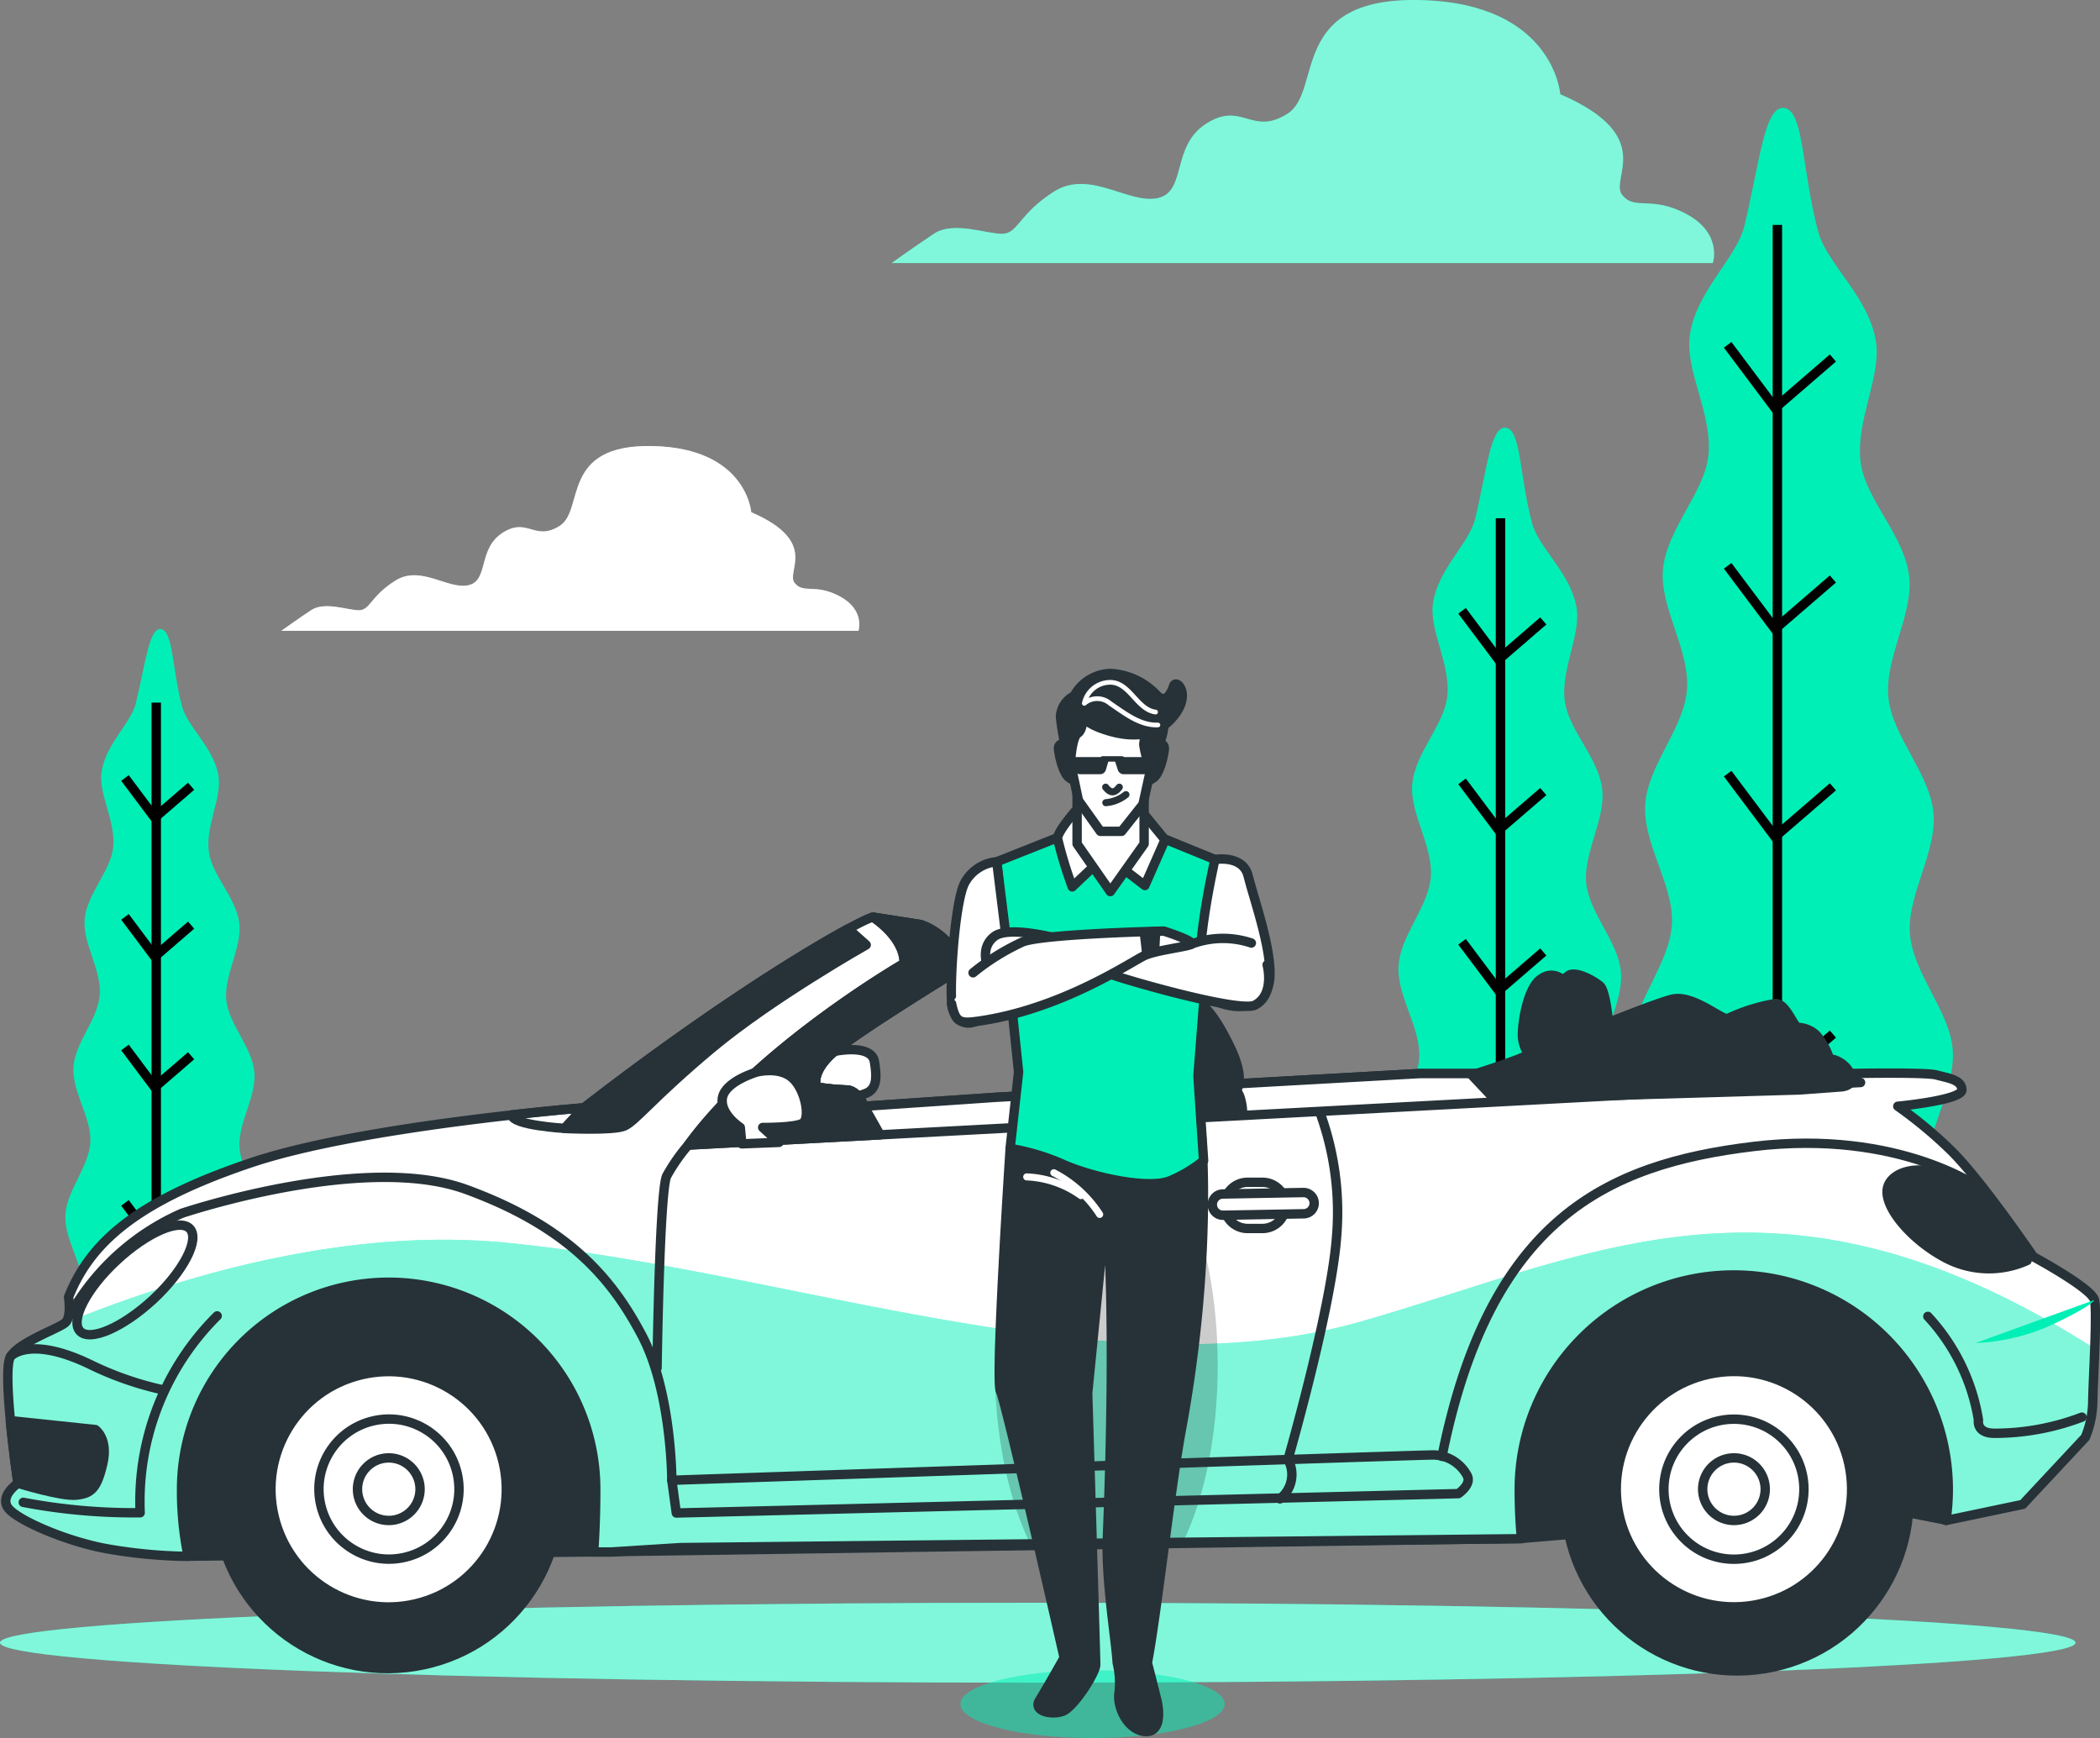 <svg xmlns="http://www.w3.org/2000/svg" xmlns:xlink="http://www.w3.org/1999/xlink" width="223.483" height="184.963" viewBox="0 0 223.483 184.963">
  <rect x="0" y="0" width="223.483" height="184.963" fill="#808080" stroke="none"/>
  <defs>
    <clipPath id="clip-path">
      <path id="Path_2499" data-name="Path 2499" d="M289.293,296.849c-.317-1.269-6.5-4.6-6.5-4.6s-5.71-8.38-8.877-11.415a46.686,46.686,0,0,0-5.549-4.6s6.818-.634,6.818-1.742-1.586-1.269-2.7-1.586-9.194-.156-9.194-.156H217.476L172.3,275.288l-13.947.952s-.634-1.742-1.9-1.742a24.49,24.49,0,0,1-3.172-.317s-.634-1.425,1.586-3.49,13.636-9.033,13.636-9.033a4.693,4.693,0,0,0-1.269-2.855,6.949,6.949,0,0,0-2.855-1.9l-5.07-.79c-.8,0-13.169,6.656-30.755,20.292,0,0-23.781,1.9-35.514,5.866s-16.964,8.242-19.34,14.264c0,0,.317,2.065-.317,2.7s-4.914,2.059-5.866,3.645.8,13.474.8,13.474-1.9,1.269-1.113,2.544,6.183,3.645,10.625,4.435a53.413,53.413,0,0,0,8.38.8h.215A34.119,34.119,0,0,1,85.723,317a22.038,22.038,0,1,1,44.076,0c0,2.484-.081,4.693-.224,6.674h1.8l7.452-.473,89.493-.946c-.156-1.6-.239-3.34-.239-5.238a22.828,22.828,0,1,1,45.656,0,23.065,23.065,0,0,1-.242,3.3l8.165-1.712,6.662-7.135a10.325,10.325,0,0,0,.79-3.807C289.131,305.57,289.61,298.118,289.293,296.849Z" transform="translate(-66.999 -256.11)" fill="#fff" stroke="#263238" stroke-linecap="round" stroke-linejoin="round" stroke-width="1"/>
    </clipPath>
  </defs>
  <g id="By_my_car-bro" data-name="By my car-bro" transform="translate(-66 -93.055)">
    <g id="freepik--Trees--inject-36" transform="translate(71.842 104.535)">
      <path id="Path_2474" data-name="Path 2474" d="M354.216,261.534h37.83c-.724-4.627-3.7-3.813-4.094-10.984-.2-3.591,3.148-8.075,2.855-12.822-.239-3.909-4.088-7.913-4.388-12.385-.269-4.034,2.993-8.506,2.7-12.857-.305-4.106-4.19-8.051-4.555-12.325-.335-4.19,2.885-8.685,2.5-12.9s-4.352-8.087-4.789-12.235c-.437-4.274,2.682-8.871,2.2-12.953-.5-4.34-4.6-8.087-5.154-12.079-.6-4.453,2.281-9.206,1.6-13.049-.832-4.7-5.214-8.111-6.135-11.582-1.718-6.465-1.5-12.7-3.532-13.109-2.161-.431-2.658,5.68-4.3,12.51-.826,3.436-5.106,6.914-5.812,11.618-.569,3.813,2.46,8.452,1.963,12.881-.443,3.969-4.435,7.781-4.825,12.1-.365,4.058,2.873,8.536,2.556,12.774-.311,4.124-4.19,8.057-4.447,12.247s3.071,8.572,2.843,12.708c-.233,4.238-4.034,8.242-4.232,12.319-.2,4.316,3.2,8.667,3.035,12.666-.186,4.435-3.933,8.5-4.07,12.373-.168,4.7,3.286,9.05,3.178,12.63-.227,7.781-3.789,6.165-3.915,12.42Z" transform="translate(-187.147 -112.234)" fill="#00efb6"/>
      <line id="Line_537" data-name="Line 537" y2="135.099" transform="translate(183.308 12.454)" fill="none" stroke="#000" stroke-miterlimit="10" stroke-width="1"/>
      <path id="Path_2475" data-name="Path 2475" d="M384.359,155.761l-6.159,5.321-5.04-6.722" transform="translate(-195.144 -129.144)" fill="none" stroke="#000" stroke-miterlimit="10" stroke-width="1"/>
      <path id="Path_2476" data-name="Path 2476" d="M384.359,195.051l-6.159,5.315-5.04-6.716" transform="translate(-195.144 -144.916)" fill="none" stroke="#000" stroke-miterlimit="10" stroke-width="1"/>
      <path id="Path_2477" data-name="Path 2477" d="M384.359,232l-6.159,5.315-5.04-6.716" transform="translate(-195.144 -159.749)" fill="none" stroke="#000" stroke-miterlimit="10" stroke-width="1"/>
      <path id="Path_2478" data-name="Path 2478" d="M384.359,275.961l-6.159,5.315-5.04-6.716" transform="translate(-195.144 -177.396)" fill="none" stroke="#000" stroke-miterlimit="10" stroke-width="1"/>
      <path id="Path_2479" data-name="Path 2479" d="M384.359,320.391l-6.159,5.315-5.04-6.716" transform="translate(-195.144 -195.231)" fill="none" stroke="#000" stroke-miterlimit="10" stroke-width="1"/>
      <path id="Path_2480" data-name="Path 2480" d="M311.326,284.358h29.2c-.563-3.591-2.855-2.945-3.16-8.476-.156-2.789,2.424-6.237,2.2-9.9-.186-2.993-3.154-6.105-3.388-9.577-.21-3.113,2.328-6.584,2.083-9.924-.233-3.172-3.244-6.213-3.514-9.511s2.227-6.71,1.933-9.96-3.364-6.237-3.687-9.446,2.071-6.842,1.7-10c-.389-3.352-3.55-6.243-3.975-9.326-.479-3.436,1.76-7.105,1.233-10.068-.64-3.633-4.022-6.261-4.729-8.943-1.329-4.992-1.161-9.8-2.729-10.122-1.67-.335-2.053,4.388-3.316,9.661-.634,2.646-3.945,5.333-4.489,8.979-.437,2.945,1.9,6.524,1.514,9.942-.341,3.065-3.418,5.986-3.723,9.338-.281,3.131,2.221,6.584,1.975,9.865-.239,3.178-3.226,6.213-3.436,9.446s2.394,6.62,2.2,9.817-3.113,6.357-3.262,9.505c-.162,3.328,2.466,6.692,2.34,9.781-.144,3.418-3.035,6.554-3.143,9.547-.132,3.633,2.538,6.985,2.454,9.751-.18,5.986-2.927,4.759-3.023,9.577Z" transform="translate(-170.026 -135.058)" fill="#00efb6"/>
      <line id="Line_538" data-name="Line 538" y2="104.284" transform="translate(153.84 43.67)" fill="none" stroke="#000" stroke-miterlimit="10" stroke-width="1"/>
      <path id="Path_2481" data-name="Path 2481" d="M334.583,202.727l-4.753,4.106-3.891-5.184" transform="translate(-176.188 -148.128)" fill="none" stroke="#000" stroke-miterlimit="10" stroke-width="1"/>
      <path id="Path_2482" data-name="Path 2482" d="M334.583,233.053l-4.753,4.1-3.891-5.184" transform="translate(-176.188 -160.299)" fill="none" stroke="#000" stroke-miterlimit="10" stroke-width="1"/>
      <path id="Path_2483" data-name="Path 2483" d="M334.583,261.573l-4.753,4.1-3.891-5.184" transform="translate(-176.188 -171.748)" fill="none" stroke="#000" stroke-miterlimit="10" stroke-width="1"/>
      <path id="Path_2484" data-name="Path 2484" d="M334.583,295.507l-4.753,4.106-3.891-5.184" transform="translate(-176.188 -185.372)" fill="none" stroke="#000" stroke-miterlimit="10" stroke-width="1"/>
      <path id="Path_2485" data-name="Path 2485" d="M334.583,329.8l-4.753,4.106-3.891-5.19" transform="translate(-176.188 -199.137)" fill="none" stroke="#000" stroke-miterlimit="10" stroke-width="1"/>
      <path id="Path_2486" data-name="Path 2486" d="M76.335,298.729h23.781c-.461-2.909-2.328-2.394-2.574-6.9-.126-2.269,1.975-5.076,1.8-8.063-.15-2.454-2.574-4.974-2.759-7.781-.174-2.532,1.9-5.345,1.694-8.081-.192-2.58-2.646-5.064-2.861-7.746s1.8-5.459,1.574-8.111-2.735-5.082-2.993-7.692,1.688-5.573,1.389-8.141c-.317-2.724-2.891-5.082-3.238-7.59-.389-2.8,1.431-5.788,1.006-8.2-.521-2.957-3.274-5.1-3.855-7.279-1.077-4.07-.946-7.985-2.221-8.242s-1.67,3.591-2.7,7.865c-.521,2.155-3.208,4.34-3.651,7.3-.359,2.394,1.544,5.309,1.233,8.093-.281,2.5-2.789,4.9-3.035,7.608-.227,2.55,1.8,5.387,1.61,8.027s-2.628,5.064-2.8,7.7,1.927,5.387,1.8,7.985-2.538,5.184-2.658,7.746c-.132,2.712,2.011,5.447,1.9,7.961-.114,2.783-2.466,5.339-2.556,7.781-.1,2.957,2.065,5.686,2,7.937-.144,4.884-2.394,3.873-2.46,7.781Z" transform="translate(-75.76 -149.428)" fill="#00efb6"/>
      <line id="Line_539" data-name="Line 539" y2="84.914" transform="translate(10.786 63.291)" fill="none" stroke="#000" stroke-miterlimit="10" stroke-width="1"/>
      <path id="Path_2487" data-name="Path 2487" d="M95.259,232.25l-3.873,3.34-3.166-4.22" transform="translate(-80.762 -160.058)" fill="none" stroke="#000" stroke-miterlimit="10" stroke-width="1"/>
      <path id="Path_2488" data-name="Path 2488" d="M95.259,256.94l-3.873,3.346L88.22,256.06" transform="translate(-80.762 -169.969)" fill="none" stroke="#000" stroke-miterlimit="10" stroke-width="1"/>
      <path id="Path_2489" data-name="Path 2489" d="M95.259,280.16l-3.873,3.346L88.22,279.28" transform="translate(-80.762 -179.29)" fill="none" stroke="#000" stroke-miterlimit="10" stroke-width="1"/>
      <path id="Path_2490" data-name="Path 2490" d="M95.259,307.79l-3.873,3.346L88.22,306.91" transform="translate(-80.762 -190.382)" fill="none" stroke="#000" stroke-miterlimit="10" stroke-width="1"/>
      <path id="Path_2491" data-name="Path 2491" d="M95.259,335.72l-3.873,3.34-3.166-4.22" transform="translate(-80.762 -201.593)" fill="none" stroke="#000" stroke-miterlimit="10" stroke-width="1"/>
    </g>
    <g id="freepik--Car--inject-36" transform="translate(66 190.656)">
      <path id="Path_2492" data-name="Path 2492" d="M286.875,382.25c0,2.352-49.436,4.256-110.425,4.256S66,384.584,66,382.25,115.442,378,176.425,378,286.875,379.9,286.875,382.25Z" transform="translate(-66 -305.04)" fill="#00efb6"/>
      <path id="Path_2493" data-name="Path 2493" d="M286.875,382.25c0,2.352-49.436,4.256-110.425,4.256S66,384.584,66,382.25,115.442,378,176.425,378,286.875,379.9,286.875,382.25Z" transform="translate(-66 -305.04)" fill="#fff" opacity="0.5"/>
      <path id="Path_2494" data-name="Path 2494" d="M96.82,345.544l43.163-.455,98.765-1.437,38.417-3.268,6.734,1.329s3.705-3.029,3.418-10.661S281.1,310.7,263.008,309.569s-28.271,10.738-32.509,16.676-86.506,7.632-86.506,7.632S142.3,317.2,127.317,313.245s-24.589,1.131-30.24,7.327S93.12,342.9,93.12,342.9Z" transform="translate(-76.791 -277.54)" fill="#263238" stroke="#263238" stroke-linecap="round" stroke-linejoin="round" stroke-width="1"/>
      <path id="Path_2495" data-name="Path 2495" d="M212.627,279.831s3.807-.79,4.124,1.113.162,2.855-.79,3.328a7.183,7.183,0,0,1-4.6.317,2.149,2.149,0,0,1-1.113-3.49A5.483,5.483,0,0,1,212.627,279.831Z" transform="translate(-123.696 -265.567)" fill="#fff" stroke="#263238" stroke-linecap="round" stroke-linejoin="round" stroke-width="1"/>
      <path id="Path_2496" data-name="Path 2496" d="M289.293,296.849c-.317-1.269-6.5-4.6-6.5-4.6s-5.71-8.38-8.877-11.415a46.686,46.686,0,0,0-5.549-4.6s6.818-.634,6.818-1.742-1.586-1.269-2.7-1.586-9.194-.156-9.194-.156H217.476L172.3,275.288l-13.947.952s-.634-1.742-1.9-1.742a24.49,24.49,0,0,1-3.172-.317s-.634-1.425,1.586-3.49,13.636-9.033,13.636-9.033a4.693,4.693,0,0,0-1.269-2.855,6.949,6.949,0,0,0-2.855-1.9l-5.07-.79c-.8,0-13.169,6.656-30.755,20.292,0,0-23.781,1.9-35.514,5.866s-16.964,8.242-19.34,14.264c0,0,.317,2.065-.317,2.7s-4.914,2.059-5.866,3.645.8,13.474.8,13.474-1.9,1.269-1.113,2.544,6.183,3.645,10.625,4.435a53.413,53.413,0,0,0,8.38.8h.215A34.119,34.119,0,0,1,85.723,317a22.038,22.038,0,1,1,44.076,0c0,2.484-.081,4.693-.224,6.674h1.8l7.452-.473,89.493-.946c-.156-1.6-.239-3.34-.239-5.238a22.828,22.828,0,1,1,45.656,0,23.065,23.065,0,0,1-.242,3.3l8.165-1.712,6.662-7.135a10.325,10.325,0,0,0,.79-3.807C289.131,305.57,289.61,298.118,289.293,296.849Z" transform="translate(-66.401 -256.11)" fill="#fff"/>
      <g id="Group_11994" data-name="Group 11994" transform="translate(0.598 0)" clip-path="url(#clip-path)">
        <path id="Path_2497" data-name="Path 2497" d="M289.131,330.144c0-1.018.114-3.34.2-5.591-33.436-21.327-53.028-10.08-78.072-2.9-27.145,7.781-60.456-5.387-90.984-8.38-17.119-1.676-34.8,3.591-47.03,8.578-.952.676-4.831,2.035-5.734,3.538s.8,13.474.8,13.474-1.9,1.269-1.113,2.544,6.183,3.645,10.625,4.435a53.42,53.42,0,0,0,8.38.8h.215a34.119,34.119,0,0,1-.688-7.129,22.038,22.038,0,1,1,44.076,0c0,2.484-.081,4.693-.224,6.674h1.8l7.452-.473,89.493-.946c-.156-1.6-.239-3.34-.239-5.238a22.828,22.828,0,1,1,45.656,0,23.065,23.065,0,0,1-.242,3.3l8.165-1.712,6.662-7.135A10.325,10.325,0,0,0,289.131,330.144Z" transform="translate(-66.999 -278.625)" fill="#00efb6"/>
        <path id="Path_2498" data-name="Path 2498" d="M289.131,330.144c0-1.018.114-3.34.2-5.591-33.436-21.327-53.028-10.08-78.072-2.9-27.145,7.781-60.456-5.387-90.984-8.38-17.119-1.676-34.8,3.591-47.03,8.578-.952.676-4.831,2.035-5.734,3.538s.8,13.474.8,13.474-1.9,1.269-1.113,2.544,6.183,3.645,10.625,4.435a53.42,53.42,0,0,0,8.38.8h.215a34.119,34.119,0,0,1-.688-7.129,22.038,22.038,0,1,1,44.076,0c0,2.484-.081,4.693-.224,6.674h1.8l7.452-.473,89.493-.946c-.156-1.6-.239-3.34-.239-5.238a22.828,22.828,0,1,1,45.656,0,23.065,23.065,0,0,1-.242,3.3l8.165-1.712,6.662-7.135A10.325,10.325,0,0,0,289.131,330.144Z" transform="translate(-66.999 -278.625)" fill="#fff" opacity="0.5"/>
        <ellipse id="Ellipse_273" data-name="Ellipse 273" cx="11.864" cy="25.924" rx="11.864" ry="25.924" transform="translate(105.266 21.794)" opacity="0.2"/>
      </g>
      <path id="Path_2500" data-name="Path 2500" d="M289.293,296.849c-.317-1.269-6.5-4.6-6.5-4.6s-5.71-8.38-8.877-11.415a46.686,46.686,0,0,0-5.549-4.6s6.818-.634,6.818-1.742-1.586-1.269-2.7-1.586-9.194-.156-9.194-.156H217.476L172.3,275.288l-13.947.952s-.634-1.742-1.9-1.742a24.49,24.49,0,0,1-3.172-.317s-.634-1.425,1.586-3.49,13.636-9.033,13.636-9.033a4.693,4.693,0,0,0-1.269-2.855,6.949,6.949,0,0,0-2.855-1.9l-5.07-.79c-.8,0-13.169,6.656-30.755,20.292,0,0-23.781,1.9-35.514,5.866s-16.964,8.242-19.34,14.264c0,0,.317,2.065-.317,2.7s-4.914,2.059-5.866,3.645.8,13.474.8,13.474-1.9,1.269-1.113,2.544,6.183,3.645,10.625,4.435a53.413,53.413,0,0,0,8.38.8h.215A34.119,34.119,0,0,1,85.723,317a22.038,22.038,0,1,1,44.076,0c0,2.484-.081,4.693-.224,6.674h1.8l7.452-.473,89.493-.946c-.156-1.6-.239-3.34-.239-5.238a22.828,22.828,0,1,1,45.656,0,23.065,23.065,0,0,1-.242,3.3l8.165-1.712,6.662-7.135a10.325,10.325,0,0,0,.79-3.807C289.131,305.57,289.61,298.118,289.293,296.849Z" transform="translate(-66.401 -256.11)" fill="none" stroke="#263238" stroke-linecap="round" stroke-linejoin="round" stroke-width="1"/>
      <path id="Path_2501" data-name="Path 2501" d="M211.345,261.024s-15.377,8.877-22.985,19.34l124.761-6.656-7.967-.952H266.193l-45.18,2.532-13.947.952s-.634-1.742-1.9-1.742a24.49,24.49,0,0,1-3.172-.317s-.634-1.425,1.586-3.49,13.636-9.033,13.636-9.033a4.693,4.693,0,0,0-1.269-2.855,6.949,6.949,0,0,0-2.855-1.9l-5.07-.79S211.345,258.169,211.345,261.024Z" transform="translate(-115.118 -256.11)" fill="#fff" stroke="#263238" stroke-linecap="round" stroke-linejoin="round" stroke-width="1"/>
      <path id="Path_2502" data-name="Path 2502" d="M275.24,270.66a2.759,2.759,0,0,0-2.993,2.227,20.54,20.54,0,0,0-.437,3.639c0,2.394,3.49,4.124,3.49,4.124l-1.748,2.538,7.3-.317a5.584,5.584,0,0,0-.317-1.9l-.317-.635s.952-1.107-.634-4.441-2.993-5.07-4.28-5.232Z" transform="translate(-148.617 -261.945)" fill="#263238" stroke="#263238" stroke-linecap="round" stroke-linejoin="round" stroke-width="1"/>
      <path id="Path_2503" data-name="Path 2503" d="M327.66,278.721l2.394,2.538,32.5-.952,4.28-.317s1.742,0,1.107-1.425a2.885,2.885,0,0,0-2.221-1.586,7.1,7.1,0,0,0-1.425-2.538,2.993,2.993,0,0,0-1.9-.79c-.473,0-1.269-2.538-2.394-2.538a19.011,19.011,0,0,0-5.076,1.586c-.479.317-3.645-2.538-5.86-2.065s-14.743,5.71-16.329,6.345S327.66,278.721,327.66,278.721Z" transform="translate(-171.037 -261.919)" fill="#263238" stroke="#263238" stroke-linecap="round" stroke-linejoin="round" stroke-width="1"/>
      <path id="Path_2504" data-name="Path 2504" d="M345.118,275.872s-.317-7.608-1.269-8.38-2.694-1.586-3.328-1.107l-.635.473a1.7,1.7,0,0,0-2.221-.156c-1.425.8-2.059,4.435-2.059,6.022a3.591,3.591,0,0,0,1.107,2.538l-2.694,1.586,1.425,2.215Z" transform="translate(-173.59 -260.177)" fill="#263238" stroke="#263238" stroke-linecap="round" stroke-linejoin="round" stroke-width="1"/>
      <path id="Path_2505" data-name="Path 2505" d="M207.065,276.24s-.634-1.742-1.9-1.742a24.49,24.49,0,0,1-3.172-.317s-.634-1.425,1.586-3.49,13.636-9.033,13.636-9.033a4.693,4.693,0,0,0-1.269-2.855,6.949,6.949,0,0,0-2.855-1.9l-5.07-.79s3.328,2.059,3.328,4.914c0,0-15.377,8.877-22.985,19.34l20.417-1.089Z" transform="translate(-115.118 -256.11)" fill="#263238" stroke="#263238" stroke-linecap="round" stroke-linejoin="round" stroke-width="1"/>
      <path id="Path_2506" data-name="Path 2506" d="M198.074,283.544s2.394-.634,3.8.635,1.9,4.28,1.113,4.789-4.28.473-4.28.473l1.742,1.586-3.963.156-.162-1.742s-2.215-1.425-1.9-3.172S198.074,283.544,198.074,283.544Z" transform="translate(-117.542 -267.059)" fill="#fff" stroke="#263238" stroke-linecap="round" stroke-linejoin="round" stroke-width="1"/>
      <path id="Path_2507" data-name="Path 2507" d="M379.911,301.254s-8.715-6.495-24.41-4.6-28.061,7.781-33.131,32.976" transform="translate(-168.913 -272.247)" fill="none" stroke="#263238" stroke-linecap="round" stroke-linejoin="round" stroke-width="1"/>
      <path id="Path_2508" data-name="Path 2508" d="M269.145,355.838s1.425-.952.952-1.9a4.148,4.148,0,0,0-3.645-2.215c-1.9,0-81.011,2.694-81.011,2.694l.479,3.484Z" transform="translate(-113.946 -294.49)" fill="none" stroke="#263238" stroke-linecap="round" stroke-linejoin="round" stroke-width="1"/>
      <path id="Path_2509" data-name="Path 2509" d="M142.492,334.6s0-9.356-3.166-15.377-7.781-11.57-18.711-15.563S90.338,306.2,90.338,306.2a25.41,25.41,0,0,0-11.253,9.715l-.634,1.107" transform="translate(-70.998 -274.68)" fill="none" stroke="#263238" stroke-linecap="round" stroke-linejoin="round" stroke-width="1"/>
      <path id="Path_2510" data-name="Path 2510" d="M87.779,318.794c-3.244,2.993-6.74,4.5-7.781,3.346s.688-4.531,3.933-7.536,6.734-4.5,7.781-3.346S91.017,315.79,87.779,318.794Z" transform="translate(-71.497 -278.091)" fill="none" stroke="#263238" stroke-linecap="round" stroke-linejoin="round" stroke-width="1"/>
      <path id="Path_2511" data-name="Path 2511" d="M67.84,345.626c.317,3.358.8,6.656.8,6.656s4.6,1.425,6.183,1.269,2.215-.634,2.849-3.328-.79-3.651-.79-3.651l-9.038-.952Z" transform="translate(-66.739 -292.041)" fill="#263238" stroke="#263238" stroke-linecap="round" stroke-linejoin="round" stroke-width="1"/>
      <path id="Path_2512" data-name="Path 2512" d="M287.74,308.164h-1.586a2.46,2.46,0,0,1-2.454-2.454h0a2.46,2.46,0,0,1,2.454-2.46h1.586a2.46,2.46,0,0,1,2.46,2.46h0a2.46,2.46,0,0,1-2.46,2.454Z" transform="translate(-153.39 -275.033)" fill="#fff" stroke="#263238" stroke-linecap="round" stroke-linejoin="round" stroke-width="1"/>
      <path id="Path_2513" data-name="Path 2513" d="M282.671,307.488a1.131,1.131,0,1,1,0-2.263l8.56-.156a1.143,1.143,0,0,1,1.149,1.107,1.131,1.131,0,0,1-1.107,1.155l-8.56.156Z" transform="translate(-152.523 -275.764)" fill="#fff" stroke="#263238" stroke-linecap="round" stroke-linejoin="round" stroke-width="1"/>
      <circle id="Ellipse_274" data-name="Ellipse 274" cx="18.285" cy="18.285" r="18.285" transform="matrix(0.987, -0.16, 0.16, 0.987, 163.895, 46.807)" fill="#263238" stroke="#263238" stroke-linecap="round" stroke-linejoin="round" stroke-width="1.003"/>
      <circle id="Ellipse_275" data-name="Ellipse 275" cx="12.522" cy="12.522" r="12.522" transform="matrix(0.987, -0.161, 0.161, 0.987, 170.152, 50.531)" fill="#fff" stroke="#263238" stroke-linecap="round" stroke-linejoin="round" stroke-width="1"/>
      <circle id="Ellipse_276" data-name="Ellipse 276" cx="7.452" cy="7.452" r="7.452" transform="translate(173.984 60.876) rotate(-45)" fill="none" stroke="#263238" stroke-linecap="round" stroke-linejoin="round" stroke-width="1"/>
      <path id="Path_2514" data-name="Path 2514" d="M375.368,355.57a3.328,3.328,0,1,0-.977,2.355A3.334,3.334,0,0,0,375.368,355.57Z" transform="translate(-187.511 -294.695)" fill="none" stroke="#263238" stroke-linecap="round" stroke-linejoin="round" stroke-width="1"/>
      <circle id="Ellipse_277" data-name="Ellipse 277" cx="18.285" cy="18.285" r="18.285" transform="matrix(0.987, -0.16, 0.16, 0.987, 20.297, 46.558)" fill="#263238" stroke="#263238" stroke-linecap="round" stroke-linejoin="round" stroke-width="1.003"/>
      <circle id="Ellipse_278" data-name="Ellipse 278" cx="12.522" cy="12.522" r="12.522" transform="translate(26.275 51.606) rotate(-13.4)" fill="#fff" stroke="#263238" stroke-linecap="round" stroke-linejoin="round" stroke-width="1"/>
      <circle id="Ellipse_279" data-name="Ellipse 279" cx="7.452" cy="7.452" r="7.452" transform="translate(32.421 55.338) rotate(-13.36)" fill="none" stroke="#263238" stroke-linecap="round" stroke-linejoin="round" stroke-width="1"/>
      <path id="Path_2515" data-name="Path 2515" d="M136.216,355.578a3.328,3.328,0,1,0-3.328,3.328A3.328,3.328,0,0,0,136.216,355.578Z" transform="translate(-91.515 -294.703)" fill="none" stroke="#263238" stroke-linecap="round" stroke-linejoin="round" stroke-width="1"/>
      <path id="Path_2516" data-name="Path 2516" d="M297.852,291a30.874,30.874,0,0,1,1.724,13.258c-.6,7.734-5.16,23.572-5.16,23.572a3.286,3.286,0,0,1-.856,4.19" transform="translate(-157.348 -270.116)" fill="none" stroke="#263238" stroke-linecap="round" stroke-linejoin="round" stroke-width="1"/>
      <path id="Path_2517" data-name="Path 2517" d="M186.136,296.63a19.307,19.307,0,0,0-2.287,3.28c-.772,1.55-1.03,20.435-1.03,20.435" transform="translate(-112.894 -272.376)" fill="none" stroke="#263238" stroke-linecap="round" stroke-linejoin="round" stroke-width="1"/>
      <path id="Path_2518" data-name="Path 2518" d="M172.729,279.176c1.2-.521,2.993-2.993,9.314-8.278s16.425-11,16.425-11l-1.921-1.712c-4.633,2.508-14.893,8.811-28.133,19.047l-2.053,2.2S171.532,279.691,172.729,279.176Z" transform="translate(-106.287 -256.945)" fill="#263238" stroke="#263238" stroke-linecap="round" stroke-linejoin="round" stroke-width="1"/>
      <path id="Path_2519" data-name="Path 2519" d="M164.61,290c-.419.03-3.412.281-7.62.754,0,1.119,5.627,1.437,5.627,1.437Z" transform="translate(-102.526 -269.714)" fill="none" stroke="#263238" stroke-linecap="round" stroke-linejoin="round" stroke-width="1"/>
      <path id="Path_2520" data-name="Path 2520" d="M416.4,310.7a15.645,15.645,0,0,0-5.645-7.38c-4.561-3.472-8.787-2.394-9.218-.323s2.712,5.639,6.291,7.482A9.87,9.87,0,0,0,416.4,310.7Z" transform="translate(-200.675 -274.159)" fill="#263238" stroke="#263238" stroke-linecap="round" stroke-linejoin="round" stroke-width="1"/>
      <path id="Path_2521" data-name="Path 2521" d="M408.75,327.09a21.172,21.172,0,0,1,5.387,11.026s-.281,1.413,1.7,1.413a26.128,26.128,0,0,0,9.308-1.718" transform="translate(-203.588 -284.603)" fill="none" stroke="#263238" stroke-linecap="round" stroke-linejoin="round" stroke-width="1"/>
      <path id="Path_2522" data-name="Path 2522" d="M429.892,324.17s-.2.6-4.441,2.6a21.549,21.549,0,0,1-8.2,1.981" transform="translate(-207 -283.431)" fill="#00efb6"/>
      <path id="Path_2523" data-name="Path 2523" d="M67.85,333.691s1.933-2.3,8.434.808a34.46,34.46,0,0,0,7.781,2.724" transform="translate(-66.743 -286.924)" fill="none" stroke="#263238" stroke-linecap="round" stroke-linejoin="round" stroke-width="1"/>
      <path id="Path_2524" data-name="Path 2524" d="M70.14,346.843a63.194,63.194,0,0,0,12.438,1.107A27.83,27.83,0,0,1,90.773,327" transform="translate(-67.662 -284.567)" fill="none" stroke="#263238" stroke-linecap="round" stroke-linejoin="round" stroke-width="1"/>
    </g>
    <g id="freepik--Clouds--inject-36" transform="translate(95.941 93.055)">
      <path id="Path_2525" data-name="Path 2525" d="M309.171,115.87c-3.8-2.077-5.531-.347-6.908-2.077s3.795-6.219-6.584-10.709c0,0-.694-9.673-14.857-10.02s-10.367,9.673-14.168,12.091-4.819-1.359-8.619,1.036-2.071,7.255-5.184,7.943-7.255-3.107-11.056-.688-3.8,4.489-5.531,4.489-5.178-1.383-7.255,0-4.489,3.113-4.489,3.113h87.392S312.972,117.941,309.171,115.87Z" transform="translate(-159.575 -93.055)" fill="#00efb6"/>
      <path id="Path_2526" data-name="Path 2526" d="M309.171,115.87c-3.8-2.077-5.531-.347-6.908-2.077s3.795-6.219-6.584-10.709c0,0-.694-9.673-14.857-10.02s-10.367,9.673-14.168,12.091-4.819-1.359-8.619,1.036-2.071,7.255-5.184,7.943-7.255-3.107-11.056-.688-3.8,4.489-5.531,4.489-5.178-1.383-7.255,0-4.489,3.113-4.489,3.113h87.392S312.972,117.941,309.171,115.87Z" transform="translate(-159.575 -93.055)" fill="#fff" opacity="0.5"/>
      <path id="Path_2527" data-name="Path 2527" d="M175.495,188.374c-2.67-1.455-3.885-.239-4.854-1.455s2.67-4.37-4.615-7.524c0,0-.485-6.794-10.433-7.039s-7.261,6.8-9.948,8.494-3.4-.97-6.07.73-1.455,5.094-3.639,5.585-5.094-2.185-7.781-.491-2.67,3.154-3.885,3.154-3.639-.97-5.094,0-3.154,2.185-3.154,2.185h61.414S178.158,189.828,175.495,188.374Z" transform="translate(-116.02 -124.886)" fill="#fff"/>
      <path id="Path_2528" data-name="Path 2528" d="M175.495,188.374c-2.67-1.455-3.885-.239-4.854-1.455s2.67-4.37-4.615-7.524c0,0-.485-6.794-10.433-7.039s-7.261,6.8-9.948,8.494-3.4-.97-6.07.73-1.455,5.094-3.639,5.585-5.094-2.185-7.781-.491-2.67,3.154-3.885,3.154-3.639-.97-5.094,0-3.154,2.185-3.154,2.185h61.414S178.158,189.828,175.495,188.374Z" transform="translate(-116.02 -124.886)" fill="#fff" opacity="0.5"/>
    </g>
    <g id="freepik--Character--inject-36" transform="translate(167.238 164.72)">
      <path id="Path_2529" data-name="Path 2529" d="M264.871,393.591c0,2-6.3,3.627-14.061,3.627s-14.061-1.628-14.061-3.627,6.3-3.591,14.061-3.591S264.871,391.6,264.871,393.591Z" transform="translate(-235.781 -283.92)" fill="#00efb6" opacity="0.5"/>
      <path id="Path_2530" data-name="Path 2530" d="M265.1,293.27H254.6l-8.895.413s.06.9.156,2.394l.186.15-1.233-.563s-1.622,24.613-1.036,25.787,6.782,28.39,6.782,28.39-1.9,3.364-2.628,4.531,1.311,1.6,2.478,1.167,3.508-4.088,3.508-4.968-.856-28.905-.856-28.905l1.88-18.885h.174s1.024,9.751.042,34.292c-.18,4.549.916,10.96,1.047,13.306a9.1,9.1,0,0,1,.2,3.172c-.245,1.371.748,3.729,2.484,4.1s1.987-1.49,1.49-3.478-.964-3.795-.964-3.795c.94-4.789,2.43-18.346,3.591-24.667C266.514,306.75,265.1,293.27,265.1,293.27Z" transform="translate(-238.549 -245.091)" fill="#263238" stroke="#263238" stroke-linecap="round" stroke-linejoin="round" stroke-width="1"/>
      <path id="Path_2531" data-name="Path 2531" d="M266.429,243.423l-8.6-3.508-4.866-.126-9.757,3.879,2.328,22.369-.9,8.135a23.217,23.217,0,0,1,5.716,1.724c3.226,1.4,9.116,2.664,11.373,1.682a14.367,14.367,0,0,0,3.5-2.107l-.6-9.009Z" transform="translate(-238.374 -223.622)" fill="#00efb6" stroke="#263238" stroke-linecap="round" stroke-linejoin="round" stroke-width="1"/>
      <path id="Path_2532" data-name="Path 2532" d="M239.967,246.26a4.3,4.3,0,0,0-3.406,2.239c-1.143,2.143-1.718,12.3-1.287,13.444s1.431,2.287,3.43.718a11.373,11.373,0,0,0,2.891-3.274Z" transform="translate(-235.131 -226.22)" fill="#fff" stroke="#263238" stroke-linecap="round" stroke-linejoin="round" stroke-width="1"/>
      <path id="Path_2533" data-name="Path 2533" d="M280.923,245.825s2.993-.527,3.538,1.76,2.993,9.015,2.143,11.732-4.148,2.574-6.435,1.143S280.923,245.825,280.923,245.825Z" transform="translate(-252.868 -226.024)" fill="#fff" stroke="#263238" stroke-linecap="round" stroke-linejoin="round" stroke-width="1"/>
      <path id="Path_2534" data-name="Path 2534" d="M258.3,242.673l-2.718,2.58a45.878,45.878,0,0,1-1.568-5.154c0-.718,1.856-2.861,1.856-2.861l7.009-.138,2.574,3.143-2.143,4.866-2.993-2.293Z" transform="translate(-242.709 -222.543)" fill="#fff" stroke="#263238" stroke-linecap="round" stroke-linejoin="round" stroke-width="1"/>
      <path id="Path_2535" data-name="Path 2535" d="M264.625,237.45l-3.6,5.076-3.532-5.076v-8.41h7.135Z" transform="translate(-244.106 -219.307)" fill="#fff" stroke="#263238" stroke-linecap="round" stroke-linejoin="round" stroke-width="1"/>
      <path id="Path_2536" data-name="Path 2536" d="M255.392,225.268s-1.323-.347-1.2.6.533,2.646,1.2,3.047l.664.4Z" transform="translate(-242.78 -217.768)" fill="#fff" stroke="#263238" stroke-linecap="round" stroke-linejoin="round" stroke-width="1"/>
      <path id="Path_2537" data-name="Path 2537" d="M270.554,225.268s1.323-.347,1.2.6-.533,2.646-1.2,3.047l-.664.4Z" transform="translate(-249.084 -217.768)" fill="#fff" stroke="#263238" stroke-linecap="round" stroke-linejoin="round" stroke-width="1"/>
      <path id="Path_2538" data-name="Path 2538" d="M265.256,219.372a5.028,5.028,0,1,0-9.817,1.538l1.281,6.022,2.334,3.28h2.257l2.269-2.861,1.389-6.3A5.041,5.041,0,0,0,265.256,219.372Z" transform="translate(-243.187 -213.41)" fill="#fff" stroke="#263238" stroke-linecap="round" stroke-linejoin="round" stroke-width="1"/>
      <path id="Path_2539" data-name="Path 2539" d="M269.877,221.6a6.406,6.406,0,0,0-.527,1.987,9.2,9.2,0,0,0,.658,2.394s1.592-3.31,1.455-4.5S269.739,221.209,269.877,221.6Z" transform="translate(-248.867 -216.037)" fill="#263238" stroke="#263238" stroke-linecap="round" stroke-linejoin="round" stroke-width="1"/>
      <path id="Path_2540" data-name="Path 2540" d="M255.6,222.447s0-.2.03-.515c.078-.85.275-2.5.76-2.789.664-.4.6-2.484.6-2.484s-.922,1.042,2.257,2.1,5.752.646,7.47-1.6.138-3.837-.132-3.041-.79,1.85-1.718,1.059a7.244,7.244,0,0,0-5.028-2.394A4.531,4.531,0,0,0,256,215.174a2.592,2.592,0,0,0-1.455,2.245A25.17,25.17,0,0,0,255.6,222.447Z" transform="translate(-242.926 -212.78)" fill="#263238" stroke="#263238" stroke-linecap="round" stroke-linejoin="round" stroke-width="1"/>
      <path id="Path_2541" data-name="Path 2541" d="M266.609,218.9c-1.874.072-3.472-1.2-5.094-2.3a2.113,2.113,0,0,0-2.735,0,2.819,2.819,0,0,1,2.6-2.233c2.209-.144,2.933,2.891,4.986,3.16" transform="translate(-244.624 -213.415)" fill="none" stroke="#fff" stroke-linecap="round" stroke-linejoin="round" stroke-width="0.5"/>
      <line id="Line_540" data-name="Line 540" x1="0.221" y1="2.161" transform="translate(12.055 7.398)" fill="#fff" stroke="#263238" stroke-linecap="round" stroke-linejoin="round" stroke-width="1"/>
      <line id="Line_541" data-name="Line 541" y1="2.053" x2="0.503" transform="translate(21.614 7.506)" fill="#fff" stroke="#263238" stroke-linecap="round" stroke-linejoin="round" stroke-width="1"/>
      <path id="Path_2542" data-name="Path 2542" d="M260.47,227.65h-4.19l.443,1.377a.641.641,0,0,0,.6.449h2.155a.647.647,0,0,0,.6-.491Z" transform="translate(-243.621 -218.749)" fill="#263238"/>
      <path id="Path_2543" data-name="Path 2543" d="M268.19,227.65H264l.443,1.377a.653.653,0,0,0,.6.449h2.149a.647.647,0,0,0,.628-.491Z" transform="translate(-246.72 -218.749)" fill="#263238"/>
      <path id="Path_2544" data-name="Path 2544" d="M263.9,228.071h-2.035a.281.281,0,0,1-.287-.287.287.287,0,0,1,.287-.293H263.9a.293.293,0,0,1,.293.293.287.287,0,0,1-.293.287Z" transform="translate(-245.748 -218.685)" fill="#263238"/>
      <path id="Path_2545" data-name="Path 2545" d="M264.025,233s-.335.5-.724.5-.73-.5-.73-.5" transform="translate(-246.146 -220.897)" fill="none" stroke="#263238" stroke-linecap="round" stroke-linejoin="round" stroke-width="0.75"/>
      <path id="Path_2546" data-name="Path 2546" d="M262.6,235.186a3.939,3.939,0,0,0,2.143-.856" transform="translate(-246.158 -221.431)" fill="none" stroke="#263238" stroke-linecap="round" stroke-linejoin="round" stroke-width="0.75"/>
      <path id="Path_2547" data-name="Path 2547" d="M271.179,262.239s.862,3.143-1.287,4.286c-.808.431-4.573-.281-9.009-1.431s-6.866-2.005-6.866-2.005l-12.444-.287s-1.143-2.287.6-3.591,8.015.569,8.015.569l12.869.287a9.523,9.523,0,0,1,6.441-.144" transform="translate(-237.569 -231.233)" fill="#fff" stroke="#263238" stroke-linecap="round" stroke-linejoin="round" stroke-width="1"/>
      <path id="Path_2548" data-name="Path 2548" d="M237.467,263.025a24.693,24.693,0,0,1,5.291-3.292c2.3-.862,15.018-1.143,15.018-1.143s3.591,1.143,2.861,1.431-3.591.6-4.86,1.143-8.727,5.722-17.736,7.009c-1.975.281-2.436.144-2.861-1.856" transform="translate(-235.151 -231.169)" fill="#fff" stroke="#263238" stroke-linecap="round" stroke-linejoin="round" stroke-width="1"/>
      <path id="Path_2549" data-name="Path 2549" d="M269.45,258.776l.239,2.053h.844l.12-2.179Z" transform="translate(-248.907 -231.193)" fill="#263238" stroke="#263238" stroke-linecap="round" stroke-linejoin="round" stroke-width="1"/>
      <path id="Path_2550" data-name="Path 2550" d="M253.36,301.55a12.893,12.893,0,0,1,4.878,4.435" transform="translate(-242.448 -248.414)" fill="none" stroke="#fff" stroke-linecap="round" stroke-linejoin="round" stroke-width="0.75"/>
      <path id="Path_2551" data-name="Path 2551" d="M248.54,302.289a10.655,10.655,0,0,1,5.77,1.993" transform="translate(-240.514 -248.711)" fill="none" stroke="#fff" stroke-linecap="round" stroke-linejoin="round" stroke-width="0.75"/>
    </g>
  </g>
</svg>

